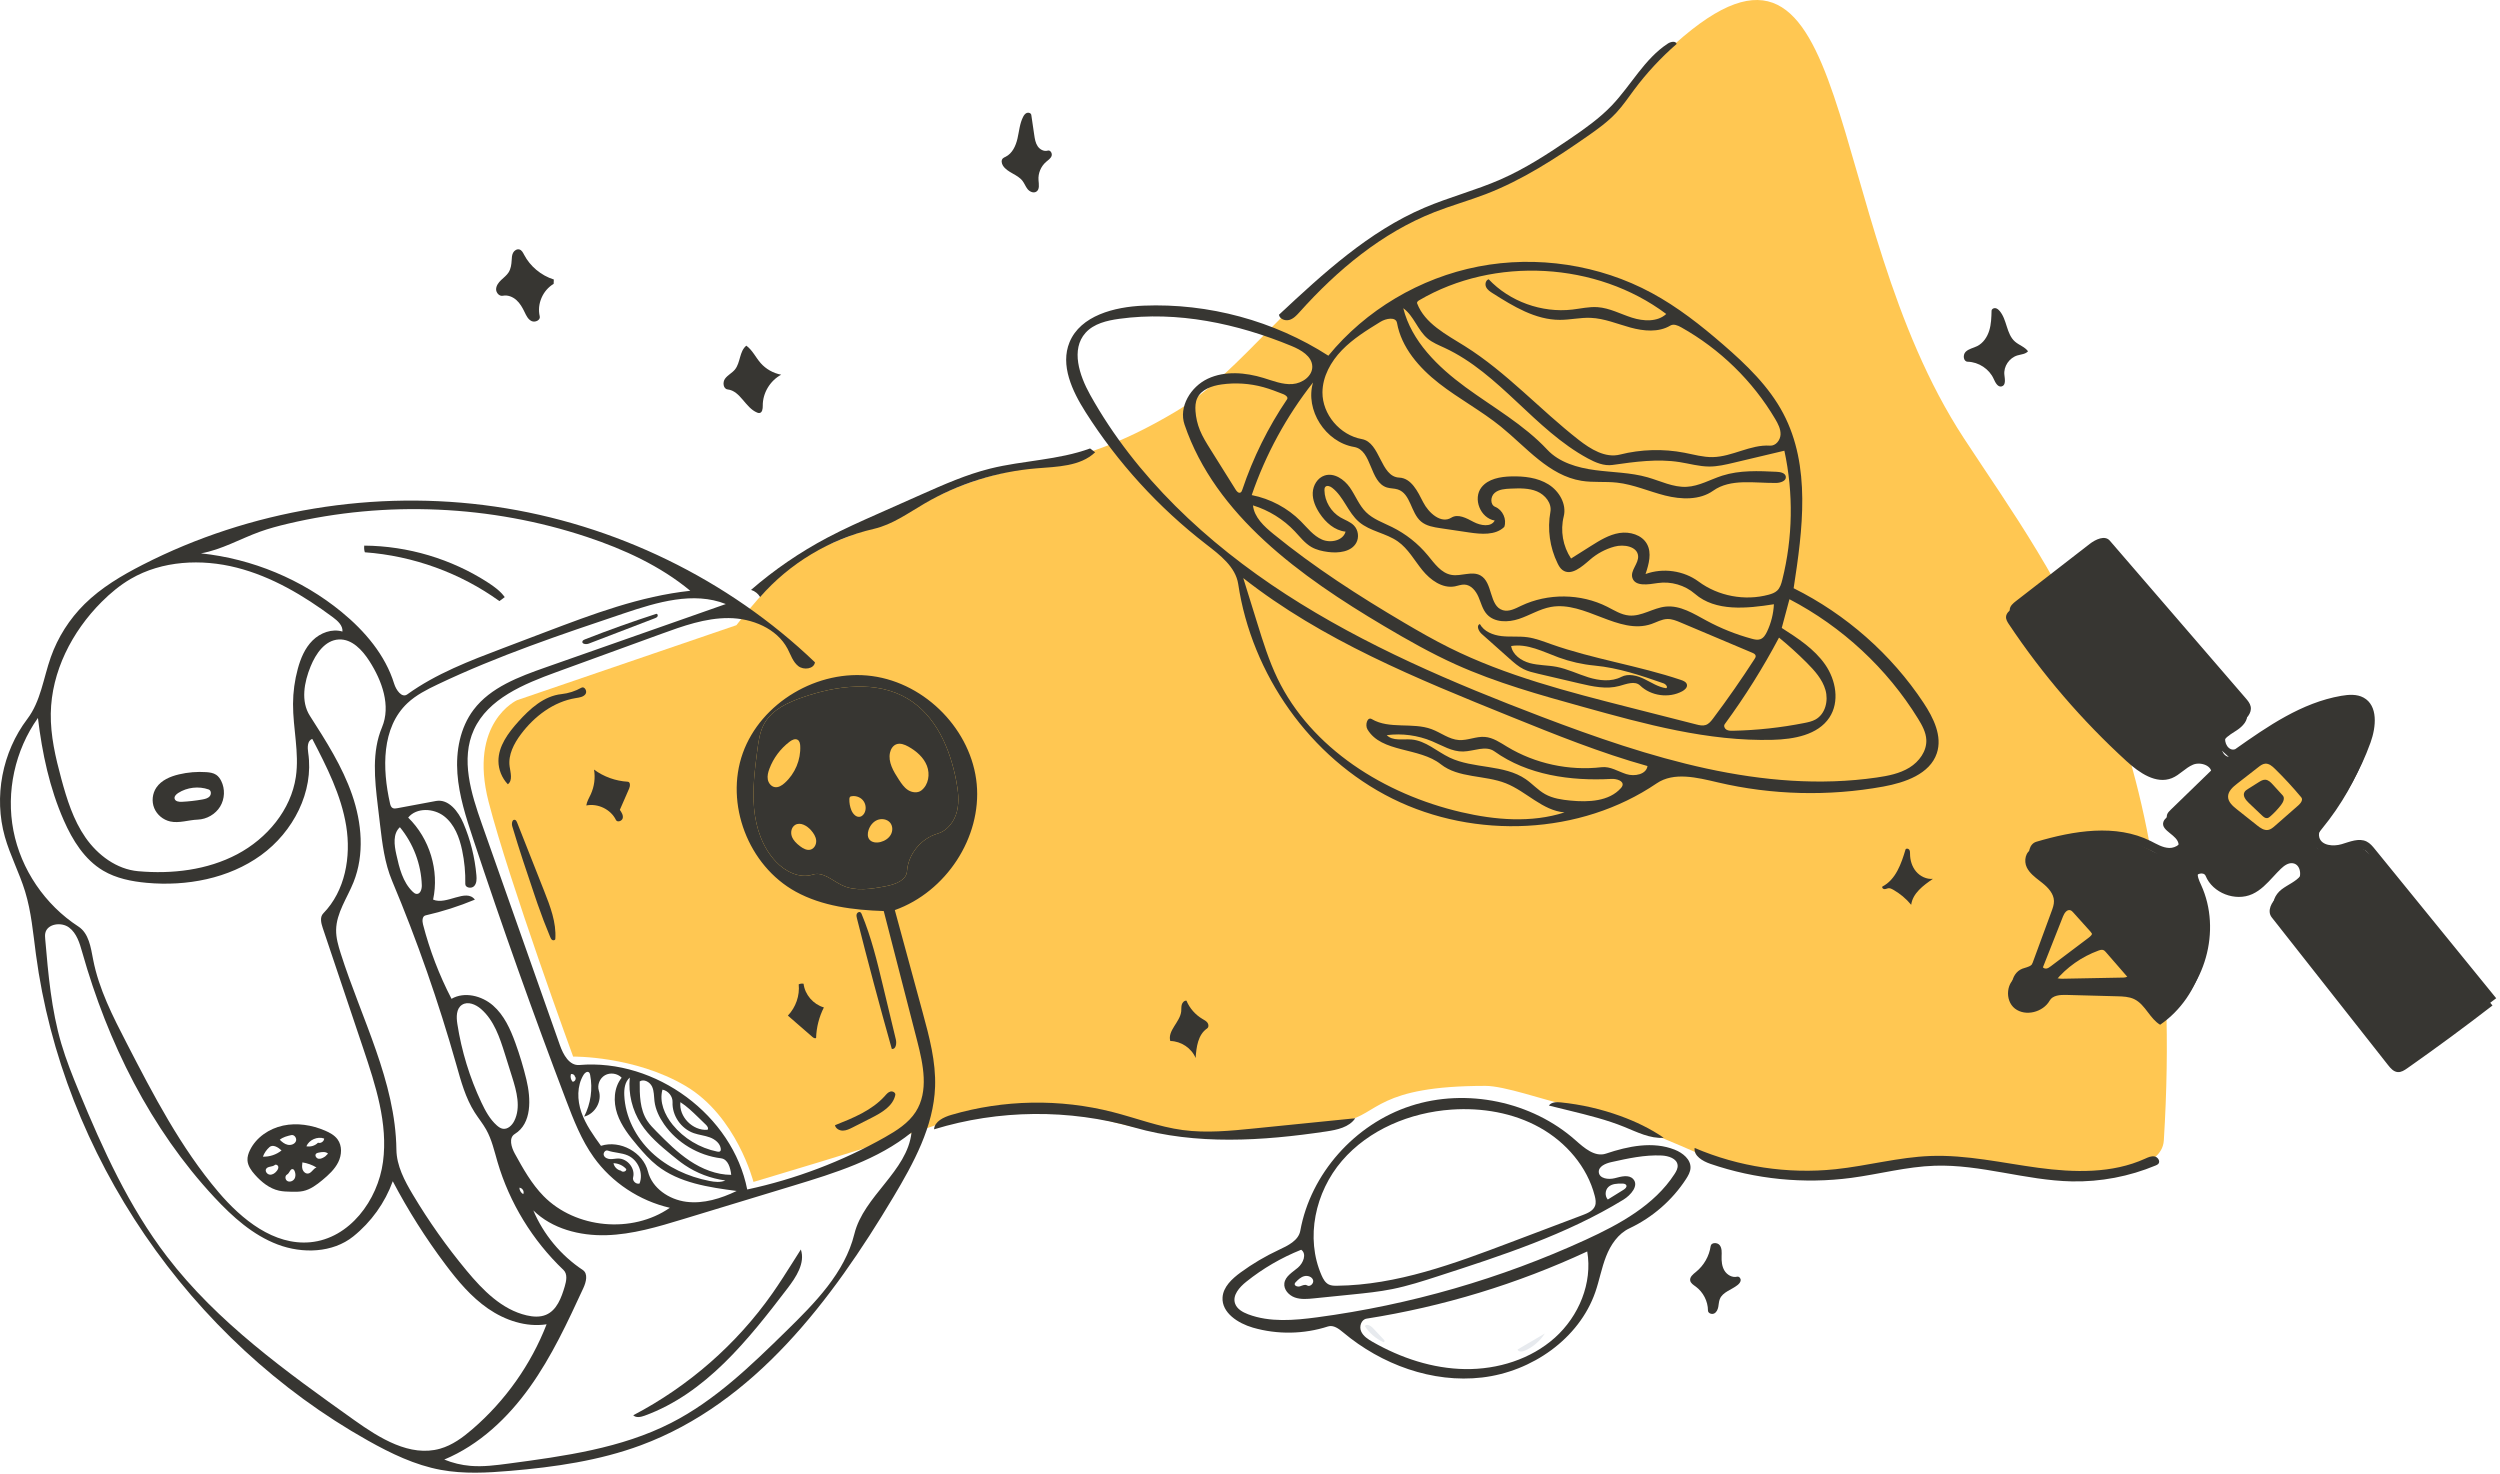 <svg width="324" height="191" viewBox="0 0 324 191" fill="none" xmlns="http://www.w3.org/2000/svg">
<path fill-rule="evenodd" clip-rule="evenodd" d="M174.309 145.302C178.671 144.381 178.456 140.73 192.503 140.73C195.01 140.73 199.997 142.538 203.037 143.202C208.848 144.471 219.614 149.269 219.614 149.269C219.614 149.269 224.412 152.117 232.084 152.261C239.757 152.405 243.93 150.355 252.033 150.355C257.943 150.355 263.072 152.261 268.134 152.261C273.197 152.261 280.192 151.627 280.431 147.803C283.648 96.277 266.367 74.92 254.507 56.778C235.701 28.011 240.888 -15.615 217.121 5.64C211.092 11.031 210.37 15.478 199.704 21.242C191.213 25.83 184.599 26.741 180.097 29.547C167.634 37.314 161.088 48.134 152.417 53.312C137.276 62.352 132.309 58.688 120.339 64.875C118.759 65.691 117.007 66.843 115.057 67.616C111.18 69.154 106.761 70.399 103.049 72.968C100.048 75.044 95.434 81.026 95.434 81.026L66.996 90.75C66.996 90.75 60.679 93.631 63.321 103.91C65.964 114.189 74.278 136.934 74.278 136.934C74.278 136.934 82.196 136.823 88.835 140.73C95.473 144.636 97.649 153.177 97.649 153.177C97.649 153.177 113.574 148.457 120.339 146.144C122.197 145.508 126.4 143.905 132.824 143.604C139.866 143.275 145.175 146.7 155.412 147.199C161.165 147.48 169.947 146.222 174.309 145.302Z" fill="#FFC752"/>
<path fill-rule="evenodd" clip-rule="evenodd" d="M285.855 113.527C285.614 112.939 284.594 113.212 284.4 113.817C284.215 114.397 284.494 115.004 284.75 115.562L284.784 115.635C287.475 121.509 285.333 129.122 279.952 132.808C279.304 132.418 278.838 131.807 278.375 131.198C277.858 130.518 277.343 129.842 276.58 129.481C275.912 129.165 275.146 129.139 274.405 129.119L267.799 128.942C266.996 128.92 266.028 128.985 265.638 129.675C264.788 131.178 262.515 131.778 261.138 130.715C259.761 129.651 259.997 127.109 261.628 126.481C261.749 126.434 261.875 126.397 262.001 126.36C262.276 126.279 262.55 126.198 262.768 126.02C263.053 125.787 263.191 125.428 263.317 125.085L265.88 118.116C266.041 117.678 266.204 117.228 266.193 116.763C266.17 115.815 265.44 115.035 264.691 114.435C264.573 114.34 264.452 114.246 264.33 114.152L264.33 114.152C263.686 113.651 263.031 113.144 262.676 112.426C262.254 111.573 262.502 110.31 263.427 110.036C268.279 108.599 273.734 107.688 278.252 109.943C278.378 110.006 278.504 110.072 278.631 110.138C279.279 110.475 279.938 110.818 280.663 110.838C281.53 110.862 282.489 110.165 282.331 109.328C282.23 108.793 281.74 108.398 281.27 108.02C280.706 107.566 280.171 107.135 280.376 106.513C280.457 106.267 280.65 106.075 280.838 105.894L286.587 100.316C286.786 99.261 285.223 98.684 284.217 99.102C283.718 99.309 283.289 99.639 282.86 99.969C282.422 100.306 281.985 100.642 281.475 100.847C279.431 101.671 277.242 100.147 275.623 98.67C269.831 93.384 264.693 87.406 260.361 80.91C260.162 80.612 259.957 80.284 259.983 79.929C260.016 79.473 260.413 79.135 260.779 78.851L270.339 71.441C271.108 70.844 272.313 70.274 272.947 71.009L290.551 91.418C290.831 91.743 291.12 92.086 291.207 92.502C291.386 93.359 290.658 94.132 289.922 94.623C289.807 94.7 289.69 94.775 289.571 94.85L289.571 94.85C288.929 95.26 288.269 95.682 287.985 96.364C287.647 97.173 288.383 98.365 289.206 98.034C293.423 95.06 297.831 92.006 302.944 91.123C303.912 90.956 304.964 90.883 305.825 91.347C307.741 92.38 307.471 95.15 306.743 97.174C305.414 100.866 303.444 104.334 300.943 107.385C300.445 107.992 299.892 108.723 300.102 109.475C300.399 110.538 301.903 110.669 302.98 110.353C303.15 110.304 303.323 110.248 303.497 110.192L303.497 110.192C304.425 109.896 305.394 109.586 306.237 110.006C306.68 110.226 307.004 110.618 307.314 110.999L323.027 130.314C319.408 133.108 315.725 135.82 311.98 138.449C311.61 138.709 311.197 138.98 310.744 138.943C310.207 138.9 309.814 138.446 309.485 138.027L294.416 118.89C293.773 118.073 294.378 116.853 295.206 116.217C295.505 115.988 295.833 115.791 296.161 115.595C296.739 115.248 297.315 114.903 297.723 114.38C298.361 113.561 298.191 112.032 297.153 111.877C296.562 111.789 296.019 112.193 295.592 112.603C295.259 112.924 294.941 113.267 294.624 113.611L294.624 113.611C293.806 114.495 292.99 115.379 291.899 115.875C289.7 116.876 286.761 115.734 285.855 113.527ZM264.742 125.417C264.713 125.491 264.683 125.567 264.685 125.646C264.689 125.872 264.952 126.024 265.181 126.001C265.41 125.978 265.606 125.835 265.788 125.697L270.656 122.025C270.909 121.834 271.187 121.597 271.186 121.283C271.184 121.038 271.01 120.831 270.845 120.648L268.706 118.269C268.594 118.144 268.474 118.015 268.313 117.966C267.873 117.833 267.534 118.345 267.367 118.766L264.742 125.417ZM272.593 123.129C272.733 123.183 272.837 123.3 272.935 123.412L275.84 126.754C275.913 127.024 275.52 127.158 275.236 127.164L267.48 127.311C267.1 127.319 266.7 127.321 266.367 127.141C267.829 125.368 269.784 123.989 271.963 123.195C272.166 123.121 272.392 123.052 272.593 123.129Z" fill="#373632"/>
<path fill-rule="evenodd" clip-rule="evenodd" d="M117.548 112.908C117.701 110.704 119.351 108.675 121.506 108.038C122.801 107.656 123.703 106.435 124.024 105.146C124.345 103.857 124.177 102.5 123.928 101.196C123.135 97.03 121.3 92.73 117.607 90.534C113.603 88.154 108.441 88.837 104.028 90.37C102.105 91.038 100.106 91.961 99.096 93.701C98.474 94.771 98.303 96.029 98.145 97.251C97.82 99.75 97.494 102.273 97.729 104.782C97.964 107.291 98.808 109.819 100.552 111.667C101.766 112.955 103.627 113.894 105.326 113.35C106.658 112.923 107.88 114.138 109.141 114.737C110.862 115.554 112.894 115.216 114.771 114.86C115.979 114.631 117.464 114.113 117.548 112.908Z" fill="#373632"/>
<path fill-rule="evenodd" clip-rule="evenodd" d="M162.555 146.246C166.916 145.806 171.278 145.366 175.639 144.927C174.86 146.096 173.293 146.425 171.886 146.636C163.613 147.872 155.021 148.42 146.987 146.119C138.568 143.708 129.425 143.793 121.054 146.361C121.12 145.334 122.292 144.783 123.296 144.488C130.064 142.501 137.387 142.374 144.221 144.127C147.245 144.902 150.187 146.039 153.283 146.454C156.354 146.867 159.472 146.556 162.555 146.246Z" fill="#373632"/>
<path fill-rule="evenodd" clip-rule="evenodd" d="M128.332 60.728C132.608 59.666 137.141 59.632 141.274 58.12C141.494 58.285 141.713 58.451 141.933 58.616C139.998 60.458 137 60.478 134.314 60.7C129.209 61.122 124.207 62.696 119.804 65.267C117.691 66.5 115.656 67.984 113.264 68.538C107.562 69.858 102.315 73.002 98.513 77.377C98.257 76.938 97.826 76.6 97.334 76.451C100.357 73.83 103.686 71.552 107.237 69.674C109.384 68.538 111.609 67.55 113.831 66.564C115.699 65.734 117.568 64.904 119.436 64.074C122.334 62.788 125.25 61.495 128.332 60.728Z" fill="#373632"/>
<path fill-rule="evenodd" clip-rule="evenodd" d="M211.788 11.627C211.042 12.627 210.344 13.666 209.495 14.583C208.371 15.796 207.008 16.767 205.645 17.716C201.526 20.582 197.274 23.344 192.574 25.153C190.384 25.996 188.113 26.625 185.929 27.482C179.085 30.166 173.308 34.998 168.438 40.429C168.06 40.852 167.655 41.298 167.106 41.459C166.557 41.621 165.835 41.348 165.753 40.791C171.479 35.453 177.365 30.01 184.607 26.919C187.834 25.543 191.264 24.665 194.476 23.255C197.67 21.853 200.605 19.945 203.478 17.984C205.39 16.68 207.296 15.337 208.888 13.67C211.394 11.045 213.112 7.631 216.163 5.639C216.534 5.397 217.184 5.273 217.294 5.695C215.25 7.473 213.401 9.465 211.788 11.627Z" fill="#373632"/>
<path fill-rule="evenodd" clip-rule="evenodd" d="M67.919 33.009C68.707 34.521 70.126 35.705 71.774 36.223C71.767 36.411 71.76 36.6 71.752 36.789C70.334 37.631 69.571 39.414 69.951 40.998C70.068 41.485 69.358 41.829 68.897 41.614C68.436 41.4 68.204 40.9 67.987 40.447C67.714 39.878 67.4 39.313 66.927 38.889C66.454 38.465 65.794 38.2 65.168 38.329C64.709 38.424 64.288 37.944 64.296 37.484C64.304 37.023 64.608 36.62 64.944 36.297C65.279 35.975 65.664 35.692 65.913 35.301C66.204 34.845 66.28 34.289 66.311 33.751C66.33 33.416 66.337 33.067 66.491 32.767C66.645 32.468 66.999 32.235 67.325 32.335C67.623 32.426 67.777 32.737 67.919 33.009L67.919 33.009Z" fill="#373632"/>
<path fill-rule="evenodd" clip-rule="evenodd" d="M239.927 152.653C233.808 153.466 227.496 152.837 221.667 150.835C220.665 150.491 219.481 149.805 219.626 148.773C225.329 151.219 231.686 152.18 237.874 151.532C241.997 151.1 246.037 149.97 250.181 149.816C254.872 149.641 259.503 150.72 264.154 151.346C268.805 151.972 273.73 152.107 277.991 150.173C278.389 149.992 278.818 149.789 279.247 149.877C279.676 149.966 280.01 150.519 279.717 150.839C279.628 150.937 279.502 150.992 279.379 151.043C275.958 152.474 272.226 153.183 268.508 153.108C262.539 152.988 256.713 150.884 250.746 151.078C247.1 151.197 243.543 152.172 239.927 152.653Z" fill="#373632"/>
<path fill-rule="evenodd" clip-rule="evenodd" d="M259.77 48.593C259.836 49.147 259.975 49.923 259.428 50.077C258.918 50.22 258.593 49.577 258.38 49.1C257.805 47.818 256.438 46.917 255.012 46.88C254.447 46.865 254.352 45.989 254.748 45.595C255.145 45.2 255.749 45.106 256.252 44.852C257.034 44.456 257.551 43.669 257.806 42.842C258.06 42.014 258.085 41.138 258.107 40.274C258.113 40.056 258.367 39.906 258.588 39.934C258.809 39.962 258.991 40.117 259.136 40.283C260.131 41.42 260.002 43.274 261.142 44.273C261.671 44.736 262.421 44.955 262.831 45.524C262.511 45.899 261.945 45.919 261.467 46.059C260.396 46.374 259.64 47.502 259.77 48.593H259.77Z" fill="#373632"/>
<path fill-rule="evenodd" clip-rule="evenodd" d="M96.724 44.799C97.517 45.375 97.932 46.317 98.576 47.051C99.259 47.829 100.215 48.37 101.242 48.561C99.788 49.348 98.834 50.954 98.854 52.584C98.858 52.969 98.8 53.496 98.409 53.53C98.308 53.539 98.209 53.506 98.116 53.467C96.586 52.835 95.959 50.661 94.31 50.472C93.728 50.405 93.625 49.553 93.962 49.084C94.299 48.614 94.867 48.35 95.237 47.905C95.983 47.006 95.807 45.531 96.724 44.799Z" fill="#373632"/>
<path fill-rule="evenodd" clip-rule="evenodd" d="M134.29 24.851C133.926 25.064 133.444 24.838 133.178 24.514C132.913 24.19 132.777 23.781 132.523 23.448C131.87 22.591 130.561 22.378 129.984 21.469C129.801 21.18 129.726 20.765 129.972 20.525C130.07 20.43 130.203 20.379 130.326 20.318C131.205 19.883 131.648 18.898 131.865 17.956C132.083 17.013 132.152 16.02 132.591 15.155C132.701 14.94 132.847 14.722 133.075 14.634C133.304 14.546 133.621 14.659 133.656 14.897C133.783 15.764 133.911 16.631 134.038 17.497C134.112 17.999 134.192 18.518 134.474 18.943C134.755 19.368 135.298 19.671 135.791 19.518C136.133 19.413 136.407 19.887 136.284 20.218C136.161 20.549 135.833 20.754 135.565 20.987C134.895 21.57 134.524 22.468 134.591 23.344C134.632 23.885 134.765 24.572 134.29 24.851Z" fill="#373632"/>
<path fill-rule="evenodd" clip-rule="evenodd" d="M75.352 89.127C75.752 88.9 76.146 89.587 75.88 89.957C75.614 90.328 75.095 90.397 74.639 90.469C71.745 90.931 69.249 92.834 67.513 95.154C66.603 96.37 65.843 97.829 66.046 99.324C66.156 100.136 66.476 101.14 65.816 101.641C65.047 100.837 64.603 99.741 64.598 98.638C64.589 96.693 65.862 94.985 67.173 93.526C68.68 91.85 70.501 90.196 72.765 89.957C73.674 89.861 74.561 89.576 75.352 89.127Z" fill="#373632"/>
<path fill-rule="evenodd" clip-rule="evenodd" d="M219.797 164.838C220.825 164.008 221.519 162.79 221.701 161.495C221.77 161.008 222.571 160.986 222.874 161.379C223.177 161.771 223.136 162.312 223.12 162.805C223.1 163.446 223.155 164.116 223.488 164.669C223.821 165.221 224.496 165.616 225.13 165.459C225.379 165.397 225.612 165.669 225.593 165.921C225.575 166.172 225.389 166.38 225.19 166.54C224.415 167.164 223.254 167.441 222.889 168.357C222.76 168.68 222.756 169.036 222.69 169.377C222.623 169.718 222.466 170.075 222.15 170.229C221.833 170.383 221.354 170.193 221.353 169.846C221.349 168.638 220.734 167.445 219.745 166.726C219.458 166.517 219.115 166.307 219.051 165.963C218.965 165.499 219.427 165.138 219.797 164.838L219.797 164.838Z" fill="#373632"/>
<path fill-rule="evenodd" clip-rule="evenodd" d="M76.985 99.739C78.243 100.665 79.781 101.219 81.35 101.311C81.708 101.332 81.683 101.861 81.542 102.185C81.138 103.109 80.735 104.033 80.331 104.957C80.557 105.279 80.794 105.653 80.706 106.034C80.618 106.416 79.997 106.621 79.826 106.268C79.164 104.901 77.494 104.085 75.984 104.39C76.059 103.868 76.353 103.404 76.572 102.922C77.022 101.931 77.168 100.809 76.985 99.739Z" fill="#373632"/>
<path fill-rule="evenodd" clip-rule="evenodd" d="M154.953 137.118C154.423 135.841 153.074 134.936 151.669 134.914C151.285 133.572 152.937 132.464 153.085 131.077C153.115 130.79 153.079 130.494 153.154 130.214C153.23 129.934 153.469 129.663 153.763 129.682C154.172 130.662 154.909 131.506 155.832 132.053C156.072 132.195 156.333 132.326 156.494 132.551C156.655 132.776 156.667 133.134 156.437 133.29C155.251 134.096 155.048 135.706 154.953 137.118Z" fill="#373632"/>
<path fill-rule="evenodd" clip-rule="evenodd" d="M103.513 127.571C103.707 127.479 103.932 127.451 104.143 127.492C104.309 128.9 105.39 130.162 106.774 130.564C106.154 131.79 105.808 133.148 105.767 134.516C105.629 134.625 105.429 134.506 105.295 134.39C104.233 133.468 103.171 132.546 102.109 131.624C103.135 130.552 103.661 129.035 103.513 127.571Z" fill="#373632"/>
<path fill-rule="evenodd" clip-rule="evenodd" d="M245.336 115.293C245.161 115.194 244.969 115.098 244.768 115.113C244.587 115.127 244.42 115.229 244.239 115.232C244.058 115.236 243.856 115.047 243.957 114.899C245.698 113.991 246.405 111.943 246.96 110.086C247.05 109.92 247.329 109.966 247.437 110.121C247.546 110.276 247.539 110.478 247.541 110.666C247.545 111.482 247.789 112.312 248.317 112.941C248.845 113.571 249.676 113.974 250.503 113.902C249.248 114.752 247.879 115.778 247.69 117.263C247.037 116.472 246.235 115.8 245.336 115.293H245.336Z" fill="#373632"/>
<path fill-rule="evenodd" clip-rule="evenodd" d="M108.215 145.825C110.573 144.892 113.023 143.897 114.696 142.018C114.898 141.79 115.108 141.538 115.406 141.462C115.703 141.386 116.09 141.613 116.03 141.909C115.736 143.351 114.259 144.208 112.928 144.883C112.119 145.294 111.309 145.704 110.5 146.115C110.099 146.318 109.68 146.526 109.229 146.529C108.778 146.533 108.291 146.261 108.215 145.825L108.215 145.825Z" fill="#373632"/>
<path fill-rule="evenodd" clip-rule="evenodd" d="M200.74 143.281C201.051 142.821 201.726 142.813 202.285 142.87C204.913 143.138 207.506 143.73 209.984 144.628C211.972 145.348 213.892 146.268 215.628 147.46C213.84 147.585 212.16 146.718 210.503 146.045C208.233 145.123 205.84 144.534 203.457 143.949C202.551 143.726 201.646 143.504 200.74 143.281Z" fill="#373632"/>
<path fill-rule="evenodd" clip-rule="evenodd" d="M71.309 121.445C70.716 120.026 70.167 118.589 69.663 117.136C69.54 116.779 69.418 116.421 69.297 116.063C68.288 113.077 67.279 110.091 66.385 107.07C66.281 106.718 66.389 106.142 66.744 106.255C66.89 106.302 66.963 106.459 67.018 106.599C68.187 109.56 69.356 112.522 70.526 115.483C71.312 117.476 72.113 119.549 71.97 121.681C71.959 121.842 71.73 121.909 71.587 121.831C71.444 121.753 71.372 121.594 71.309 121.445Z" fill="#373632"/>
<path fill-rule="evenodd" clip-rule="evenodd" d="M116.105 134.73C116.227 135.24 116.103 136.032 115.577 135.939C113.992 130.321 112.486 124.681 111.06 119.022C111.012 118.832 110.965 118.628 111.035 118.444C111.104 118.26 111.343 118.126 111.51 118.233C111.594 118.287 111.637 118.383 111.675 118.474C112.917 121.448 113.673 124.592 114.423 127.72C114.984 130.057 115.544 132.393 116.105 134.73Z" fill="#373632"/>
<path fill-rule="evenodd" clip-rule="evenodd" d="M65.414 77.386C65.184 77.558 64.954 77.73 64.724 77.903C59.664 74.251 53.545 72.032 47.282 71.576C47.195 71.298 47.17 71.001 47.209 70.712C52.87 70.754 58.508 72.437 63.235 75.496C64.049 76.023 64.851 76.604 65.414 77.386Z" fill="#373632"/>
<path fill-rule="evenodd" clip-rule="evenodd" d="M82.068 183.418C89.244 179.665 95.483 174.201 100.097 167.63C101.02 166.315 101.878 164.958 102.736 163.602C103.088 163.046 103.439 162.491 103.79 161.935C104.377 163.694 103.183 165.501 102.052 166.981C96.98 173.619 91.472 180.586 83.547 183.471C83.056 183.65 82.433 183.785 82.068 183.418V183.418Z" fill="#373632"/>
<path fill-rule="evenodd" clip-rule="evenodd" d="M116.154 96.464C116.664 96.265 117.239 96.49 117.718 96.755C118.753 97.329 119.701 98.152 120.128 99.241C120.555 100.331 120.344 101.71 119.413 102.437C118.929 102.815 118.194 102.725 117.678 102.391C117.161 102.057 116.813 101.53 116.479 101.019C115.793 99.967 115.077 98.769 115.342 97.548C115.441 97.091 115.711 96.636 116.154 96.464H116.154Z" fill="#FFC752"/>
<path fill-rule="evenodd" clip-rule="evenodd" d="M22.058 106.462C21.137 106.257 20.337 105.588 19.986 104.728C19.635 103.868 19.743 102.841 20.265 102.069C20.909 101.116 22.066 100.627 23.198 100.359C24.35 100.086 25.545 99.988 26.727 100.069C27.178 100.101 27.646 100.165 28.019 100.415C28.307 100.609 28.514 100.9 28.668 101.208C29.188 102.244 29.134 103.538 28.53 104.53C27.927 105.523 26.791 106.182 25.615 106.224C24.421 106.267 23.223 106.721 22.058 106.462ZM23.573 103.915C24.456 103.87 25.336 103.77 26.206 103.617C26.559 103.555 26.938 103.469 27.173 103.202C27.408 102.935 27.379 102.432 27.041 102.313C25.747 101.858 24.241 102.034 23.091 102.774C22.825 102.945 22.55 103.22 22.632 103.521C22.728 103.873 23.203 103.934 23.573 103.915L23.573 103.915Z" fill="#373632"/>
<path fill-rule="evenodd" clip-rule="evenodd" d="M85.077 79.547C85.227 79.556 85.288 79.763 85.213 79.891C85.149 80 85.03 80.061 84.909 80.11L76.311 83.409C75.968 83.541 75.375 83.471 75.481 83.124C75.523 82.985 75.677 82.914 75.815 82.86C78.866 81.662 81.956 80.557 85.077 79.547Z" fill="#373632"/>
<path fill-rule="evenodd" clip-rule="evenodd" d="M112.892 90.902C111.855 90.953 110.836 91.268 109.941 91.785C109.225 92.198 108.321 91.989 107.521 91.769C106.748 91.557 105.976 91.344 105.203 91.131C105.155 90.901 105.435 90.749 105.663 90.679C107.924 89.989 110.293 89.505 112.651 89.714C115.01 89.923 117.37 90.892 118.865 92.694C116.986 91.759 114.997 90.799 112.892 90.902Z" fill="#373632"/>
<path fill-rule="evenodd" clip-rule="evenodd" d="M103.709 96.664C103.802 98.455 103.041 100.27 101.692 101.479C101.34 101.795 100.892 102.086 100.421 102.012C99.944 101.938 99.595 101.492 99.508 101.026C99.421 100.56 99.547 100.081 99.713 99.636C100.228 98.254 101.148 97.021 102.335 96.123C102.635 95.896 103.049 95.684 103.373 95.878C103.631 96.032 103.694 96.368 103.709 96.664Z" fill="#FFC752"/>
<path fill-rule="evenodd" clip-rule="evenodd" d="M162.38 172.063C160.443 171.502 158.324 170.133 158.442 168.153C158.523 166.781 159.671 165.723 160.794 164.903C162.337 163.776 163.993 162.798 165.73 161.987C166.909 161.437 168.289 160.772 168.517 159.51C169.85 152.129 175.569 145.689 182.817 143.329C190.064 140.969 198.537 142.756 204.198 147.787C205.32 148.784 206.704 149.992 208.136 149.508C211.014 148.537 214.231 147.878 217.05 149.003C218.091 149.418 219.142 150.267 219.09 151.369C219.065 151.891 218.792 152.367 218.506 152.808C216.728 155.547 214.159 157.784 211.177 159.191C209.701 159.887 208.733 161.336 208.146 162.836C207.559 164.336 207.28 165.936 206.752 167.457C204.653 173.5 198.541 177.766 192.083 178.523C185.625 179.28 179.025 176.831 174.08 172.684C173.516 172.21 172.814 171.68 172.109 171.908C168.982 172.923 165.539 172.977 162.38 172.063ZM172.226 166.478C172.549 166.631 172.921 166.636 173.279 166.632C181.035 166.543 188.465 163.768 195.703 161.031C198.842 159.844 201.981 158.657 205.121 157.47C205.762 157.228 206.471 156.92 206.714 156.289C206.873 155.875 206.788 155.412 206.678 154.982C205.718 151.227 202.967 148.03 199.536 146.122C196.105 144.213 192.049 143.532 188.115 143.804C182.742 144.175 177.385 146.403 173.915 150.447C170.445 154.492 169.147 160.432 171.277 165.288C171.485 165.761 171.754 166.254 172.226 166.478ZM205.705 162.188C196.658 166.399 187 169.34 177.114 170.895C176.425 171.003 176.128 171.904 176.399 172.535C176.669 173.167 177.297 173.57 177.9 173.914C181.545 175.993 185.669 177.375 189.884 177.434C194.1 177.494 198.404 176.155 201.517 173.363C204.629 170.572 206.404 166.269 205.705 162.188ZM160.061 168.927C160.3 169.643 161.046 170.065 161.763 170.335C164.574 171.395 167.704 171.122 170.687 170.725C182.725 169.12 194.513 165.717 205.52 160.668C209.93 158.645 214.407 156.19 217.017 152.158C217.244 151.808 217.462 151.417 217.419 151.005C217.329 150.137 216.229 149.795 215.342 149.754C213.143 149.653 210.965 150.134 208.818 150.612C208.069 150.778 207.135 151.178 207.205 151.928C207.281 152.752 208.458 152.906 209.272 152.694C210.086 152.481 211.093 152.189 211.659 152.802C212.433 153.64 211.367 154.883 210.389 155.481C203 160.002 194.64 162.719 186.371 165.395C184.42 166.026 182.464 166.659 180.452 167.064C178.724 167.412 176.967 167.59 175.213 167.768C173.572 167.935 171.931 168.101 170.29 168.267C169.458 168.352 168.593 168.432 167.807 168.152C167.022 167.872 166.344 167.117 166.453 166.304C166.573 165.403 167.51 164.882 168.21 164.288C168.911 163.694 169.387 162.493 168.633 161.967C166.067 162.992 163.658 164.395 161.512 166.115C160.628 166.823 159.705 167.862 160.061 168.927ZM208.369 155.46C209.051 155.037 209.733 154.614 210.415 154.191C210.624 154.061 210.863 153.85 210.775 153.624C210.699 153.426 210.433 153.392 210.217 153.39C209.593 153.385 208.901 153.405 208.451 153.828C208.009 154.243 207.971 155.004 208.369 155.46ZM167.925 166.168C167.875 166.222 167.823 166.278 167.801 166.348C167.706 166.647 168.178 166.806 168.481 166.707C168.784 166.607 169.126 166.416 169.392 166.588C169.775 166.837 170.313 166.322 170.173 165.892C170.032 165.462 169.476 165.277 169.031 165.392C168.587 165.507 168.237 165.836 167.925 166.168H167.925Z" fill="#373632"/>
<path fill-rule="evenodd" clip-rule="evenodd" d="M114.126 109.123C113.611 109.259 112.979 109.206 112.662 108.785C112.415 108.457 112.433 108.002 112.553 107.611C112.73 107.038 113.129 106.51 113.691 106.275C114.253 106.041 114.976 106.156 115.361 106.622C115.714 107.049 115.719 107.694 115.447 108.175C115.176 108.657 114.667 108.981 114.126 109.123L114.126 109.123Z" fill="#FFC752"/>
<path fill-rule="evenodd" clip-rule="evenodd" d="M112.086 105.251C111.972 105.534 111.745 105.796 111.441 105.853C110.936 105.946 110.518 105.456 110.33 104.987C110.15 104.537 110.064 104.052 110.077 103.569C110.08 103.426 110.12 103.249 110.261 103.214C110.812 103.077 111.433 103.266 111.809 103.685C112.184 104.103 112.295 104.733 112.086 105.251H112.086Z" fill="#FFC752"/>
<path fill-rule="evenodd" clip-rule="evenodd" d="M197.622 175.045C197.292 175.192 196.783 175.236 196.679 174.895C197.856 174.203 199.034 173.511 200.211 172.82C199.596 173.79 198.683 174.575 197.622 175.045Z" fill="#E7EAEE"/>
<path fill-rule="evenodd" clip-rule="evenodd" d="M105.105 107.596C105.439 107.975 105.733 108.42 105.777 108.92C105.82 109.42 105.542 109.973 105.051 110.112C104.572 110.247 104.079 109.967 103.685 109.668C103.236 109.327 102.806 108.922 102.62 108.396C102.434 107.87 102.567 107.201 103.05 106.91C103.722 106.504 104.588 107.01 105.105 107.596H105.105Z" fill="#FFC752"/>
<path fill-rule="evenodd" clip-rule="evenodd" d="M177.891 172.07C178.395 172.607 178.899 173.144 179.403 173.681C179.484 173.767 179.428 173.933 179.31 173.954C178.322 173.508 177.471 172.774 176.893 171.869C177.071 171.515 177.618 171.779 177.891 172.07L177.891 172.07Z" fill="#E7EAEE"/>
<path fill-rule="evenodd" clip-rule="evenodd" d="M33.038 152.243C32.563 151.709 32.116 151.09 32.074 150.381C32.046 149.924 32.193 149.472 32.394 149.059C33.193 147.415 34.872 146.268 36.684 145.877C38.497 145.487 40.419 145.799 42.121 146.526C42.739 146.79 43.355 147.125 43.748 147.662C44.364 148.503 44.298 149.687 43.838 150.617C43.377 151.548 42.583 152.274 41.777 152.942C41.035 153.556 40.231 154.158 39.282 154.362C38.772 154.471 38.244 154.46 37.721 154.448C37.198 154.436 36.67 154.423 36.159 154.31C34.914 154.035 33.878 153.187 33.038 152.243ZM36.488 149.097C36.056 148.69 35.37 148.27 34.925 148.663C34.544 149 34.248 149.43 34.073 149.903C34.942 149.933 35.818 149.64 36.488 149.097ZM37.748 147.108C37.221 147.232 36.672 147.367 36.258 147.711C36.55 148.002 36.887 148.278 37.294 148.364C37.702 148.449 38.189 148.287 38.348 147.909C38.507 147.531 38.153 147.012 37.748 147.108M39.191 150.645C39.151 150.956 39.113 151.281 39.217 151.577C39.321 151.874 39.614 152.132 39.931 152.09C40.385 152.03 40.584 151.447 41.019 151.305C40.462 150.971 39.837 150.745 39.191 150.645ZM41.243 148.104C41.596 148.21 42.008 147.912 42.01 147.55C41.136 147.248 40.062 147.718 39.707 148.559C40.244 148.667 40.831 148.487 41.209 148.098M38.188 151.781C38.145 151.676 38.082 151.567 37.974 151.529C37.624 151.403 37.534 152.043 37.206 152.218C36.896 152.382 36.941 152.898 37.248 153.066C37.555 153.234 37.974 153.075 38.157 152.78C38.34 152.484 38.319 152.101 38.188 151.781ZM35.609 150.988C35.293 151.253 34.716 151.132 34.496 151.479C34.305 151.783 34.618 152.207 34.98 152.236C35.343 152.265 35.673 152.019 35.889 151.732C36.008 151.575 36.108 151.38 36.063 151.189C36.018 150.999 35.76 150.861 35.609 150.988M42.162 149.857C42.279 149.742 42.395 149.626 42.512 149.511C42.209 149.223 41.721 149.29 41.308 149.377C41.181 149.404 41.045 149.435 40.957 149.53C40.754 149.75 40.997 150.133 41.297 150.175C41.597 150.216 41.88 150.045 42.133 149.882L42.162 149.857Z" fill="#373632"/>
<path fill-rule="evenodd" clip-rule="evenodd" d="M195.661 85.391C194.447 84.311 193.234 83.231 192.02 82.151C191.624 81.799 191.292 81.047 191.797 80.879C192.321 81.849 193.491 82.312 194.602 82.439C195.713 82.565 196.844 82.433 197.951 82.584C199.001 82.727 199.995 83.119 200.992 83.473C206.488 85.421 212.335 86.261 217.862 88.124C218.187 88.233 218.557 88.397 218.627 88.727C218.704 89.095 218.351 89.408 218.016 89.59C216.293 90.52 213.964 90.203 212.563 88.848C211.888 88.195 210.781 88.65 209.868 88.901C208.186 89.365 206.397 88.968 204.698 88.57C202.9 88.149 201.101 87.728 199.303 87.307C198.676 87.16 198.043 87.011 197.467 86.727C196.791 86.394 196.222 85.89 195.661 85.391ZM215.93 89.194C216.216 89.067 215.89 88.665 215.595 88.562C212.691 87.544 209.741 86.549 206.671 86.26C205.079 86.11 203.507 85.755 202.008 85.208C199.999 84.473 197.958 83.371 195.845 83.725C196.027 84.853 197.136 85.631 198.257 85.936C199.378 86.24 200.566 86.202 201.709 86.418C203.142 86.689 204.464 87.352 205.857 87.783C207.249 88.214 208.83 88.394 210.121 87.725C211.036 87.251 212.166 87.549 213.094 87.998C214.021 88.448 214.906 89.05 215.93 89.194Z" fill="#373632"/>
<path fill-rule="evenodd" clip-rule="evenodd" d="M289.94 101.558C290.855 100.845 291.771 100.132 292.686 99.419C292.949 99.215 293.232 99.002 293.566 98.973C294.057 98.931 294.478 99.292 294.826 99.634C296.029 100.811 297.171 102.048 298.246 103.338C298.508 103.652 298.179 104.1 297.87 104.37C296.855 105.26 295.839 106.15 294.824 107.04C294.567 107.265 294.291 107.5 293.952 107.559C293.426 107.651 292.936 107.301 292.52 106.97C291.64 106.271 290.759 105.571 289.879 104.872C289.351 104.452 288.777 103.946 288.758 103.279C288.737 102.56 289.365 102.004 289.94 101.558ZM294.545 101.668C294.282 101.38 293.975 101.07 293.581 101.052C293.274 101.038 292.993 101.207 292.735 101.369C292.274 101.66 291.813 101.95 291.351 102.241C291.17 102.354 290.982 102.476 290.88 102.662C290.62 103.137 291.047 103.681 291.441 104.055C292.02 104.604 292.598 105.154 293.176 105.703C293.354 105.871 293.565 106.052 293.811 106.029C293.985 106.012 294.129 105.895 294.259 105.781C294.753 105.343 295.207 104.861 295.612 104.343C295.899 103.976 296.157 103.434 295.842 103.089C295.41 102.616 294.977 102.142 294.545 101.668Z" fill="#FFC752"/>
<path fill-rule="evenodd" clip-rule="evenodd" d="M231.106 53.577C234.714 60.414 233.63 68.621 232.455 76.234C239.262 79.626 245.133 84.806 249.293 91.09C250.586 93.044 251.753 95.412 251.011 97.625C250.111 100.31 246.903 101.425 244.072 101.94C236.983 103.23 229.618 103.042 222.607 101.393C219.96 100.771 216.94 100.002 214.703 101.524C204.835 108.237 191.165 108.821 180.452 103.499C169.74 98.178 162.224 87.355 160.472 75.695C160.137 73.469 158.114 71.93 156.313 70.537C150.148 65.772 144.836 59.948 140.688 53.409C138.954 50.677 137.383 47.331 138.615 44.347C140.038 40.901 144.418 39.766 148.203 39.612C156.613 39.27 165.114 41.572 172.156 46.099C177 40.182 184.012 36.014 191.597 34.542C199.183 33.069 207.283 34.304 214.056 37.965C217.42 39.783 220.437 42.16 223.317 44.655C226.327 47.262 229.26 50.079 231.106 53.577ZM237.086 92.999C235.586 95.26 232.484 95.81 229.737 95.882C221.393 96.101 213.211 93.85 205.179 91.618C199.578 90.062 193.951 88.497 188.662 86.112C185.451 84.663 182.386 82.922 179.361 81.13C168.546 74.721 157.512 66.789 153.515 55.025C152.735 52.727 154.309 50.12 156.536 49.077C158.763 48.034 161.408 48.266 163.764 48.986C164.988 49.36 166.218 49.864 167.496 49.775C168.774 49.685 170.112 48.741 170.072 47.484C170.03 46.161 168.616 45.348 167.373 44.836C160.342 41.934 152.607 40.282 145.053 41.319C143.454 41.539 141.755 41.941 140.688 43.131C138.755 45.285 139.883 48.651 141.285 51.17C147.189 61.772 156.376 70.362 166.647 77.019C176.919 83.676 188.292 88.514 199.768 92.882C213.663 98.172 228.481 102.895 243.226 100.766C244.701 100.553 246.204 100.257 247.467 99.48C248.729 98.702 249.717 97.344 249.651 95.883C249.606 94.896 249.103 93.99 248.583 93.145C244.577 86.639 238.751 81.226 231.913 77.658C231.581 78.9 231.248 80.141 230.915 81.382C232.997 82.717 235.133 84.103 236.536 86.118C237.939 88.132 238.442 90.954 237.086 92.999ZM230.315 76.549C230.702 76.189 230.857 75.656 230.984 75.148C232.353 69.683 232.446 63.915 231.255 58.411C229.066 58.931 226.877 59.45 224.688 59.97C223.647 60.217 222.593 60.465 221.522 60.463C220.221 60.46 218.954 60.088 217.669 59.887C214.797 59.437 211.865 59.847 208.987 60.257C207.874 60.416 206.772 59.947 205.788 59.413C198.868 55.667 194.366 48.407 187.226 45.085C186.464 44.731 185.667 44.418 185.025 43.882C183.721 42.793 183.243 40.94 181.863 39.944C182.932 44.219 186.337 47.544 189.931 50.177C193.525 52.81 197.492 55.032 200.523 58.276C202.076 59.938 204.436 60.621 206.712 60.925C208.989 61.229 211.322 61.23 213.528 61.859C215.208 62.337 216.842 63.18 218.588 63.092C220.211 63.01 221.665 62.135 223.21 61.643C225.471 60.923 227.907 61.031 230.281 61.146C230.761 61.169 231.372 61.302 231.442 61.768C231.526 62.327 230.755 62.584 230.179 62.591C227.387 62.625 224.29 61.987 222.029 63.595C220.281 64.838 217.887 64.747 215.796 64.22C213.705 63.693 211.703 62.784 209.558 62.548C208.034 62.38 206.481 62.557 204.968 62.314C200.743 61.636 197.822 57.975 194.523 55.297C191.987 53.24 189.065 51.686 186.49 49.676C183.916 47.665 181.62 45.031 181.052 41.85C180.905 41.027 179.632 41.261 178.911 41.704C177.142 42.792 175.353 43.896 173.915 45.38C172.477 46.865 171.405 48.797 171.39 50.845C171.37 53.694 173.645 56.394 176.499 56.908C178.916 57.344 178.882 61.792 181.337 61.897C182.915 61.965 183.736 63.7 184.442 65.087C185.148 66.474 186.762 67.924 188.093 67.09C188.96 66.548 190.062 67.155 190.965 67.638C191.867 68.121 193.241 68.358 193.714 67.462C191.855 67.15 190.85 64.62 192.003 63.155C192.872 62.052 194.442 61.778 195.862 61.742C197.528 61.701 199.266 61.896 200.673 62.771C202.08 63.646 203.058 65.341 202.659 66.928C202.196 68.771 202.548 70.797 203.609 72.384C204.466 71.843 205.323 71.303 206.179 70.762C207.329 70.037 208.521 69.295 209.87 69.079C211.219 68.863 212.777 69.312 213.438 70.487C214.099 71.663 213.688 73.118 213.263 74.395C215.529 73.563 218.216 73.946 220.147 75.377C222.689 77.261 226.138 77.908 229.208 77.076C229.608 76.968 230.014 76.828 230.315 76.549ZM217.876 42.415C217.443 42.173 216.899 41.94 216.474 42.195C214.961 43.104 213.019 42.918 211.31 42.451C209.6 41.985 207.933 41.266 206.16 41.193C204.826 41.138 203.502 41.455 202.167 41.455C198.995 41.456 196.132 39.706 193.468 38.015C193.126 37.798 192.767 37.563 192.597 37.2C192.426 36.837 192.544 36.314 192.932 36.193C195.648 39.072 199.801 40.577 203.771 40.121C204.861 39.996 205.947 39.732 207.042 39.808C208.602 39.915 210.019 40.697 211.506 41.171C212.994 41.645 214.808 41.745 215.946 40.692C206.924 33.929 193.661 33.194 183.921 38.918C183.77 39.007 183.597 39.156 183.659 39.317C184.65 41.932 187.434 43.351 189.83 44.851C195.257 48.25 199.571 53.09 204.614 57.019C206.152 58.217 208.049 59.392 209.951 58.912C212.673 58.226 215.55 58.145 218.307 58.676C219.52 58.91 220.725 59.261 221.96 59.241C224.502 59.198 226.856 57.587 229.392 57.756C230.13 57.805 230.721 57.058 230.758 56.333C230.794 55.608 230.435 54.925 230.064 54.297C227.159 49.377 222.907 45.232 217.876 42.415ZM177.783 93.195C180.046 94.541 183.057 93.583 185.532 94.499C186.733 94.943 187.797 95.825 189.077 95.91C190.203 95.984 191.299 95.419 192.425 95.504C193.494 95.584 194.416 96.231 195.329 96.782C198.958 98.974 203.35 99.922 207.58 99.428C208.693 99.298 209.71 99.989 210.776 100.326C211.843 100.663 213.367 100.368 213.515 99.278C207.434 97.58 201.573 95.211 195.726 92.847C183.624 87.955 171.338 82.957 161.126 74.92C161.731 76.868 162.337 78.816 162.942 80.764C163.696 83.19 164.453 85.626 165.558 87.919C169.928 96.995 179.432 102.94 189.382 105.256C193.778 106.279 198.471 106.672 202.763 105.288C199.905 105.055 197.814 102.564 195.153 101.514C192.406 100.429 189.026 100.869 186.722 99.043C183.922 96.825 179.029 97.58 177.222 94.526C176.883 93.955 177.207 92.853 177.783 93.195ZM171.648 63.542C171.675 64.958 172.49 66.337 173.73 67.061C174.322 67.406 175.012 67.621 175.481 68.116C176.037 68.701 176.16 69.643 175.772 70.347C175.12 71.531 173.467 71.715 172.108 71.535C171.361 71.437 170.608 71.268 169.958 70.893C169.096 70.395 168.484 69.579 167.803 68.859C166.334 67.304 164.447 66.133 162.387 65.497C162.546 67.04 163.821 68.215 165.036 69.206C170.325 73.519 176.092 77.234 181.986 80.709C183.911 81.844 185.852 82.955 187.855 83.951C195.195 87.603 203.231 89.658 211.196 91.686C214.075 92.42 216.955 93.153 219.834 93.886C220.232 93.988 220.656 94.088 221.046 93.963C221.468 93.828 221.759 93.459 222.022 93.109C223.904 90.603 225.695 88.031 227.393 85.401C227.475 85.274 227.56 85.132 227.533 84.984C227.498 84.786 227.285 84.677 227.096 84.598C224.002 83.291 220.908 81.985 217.814 80.678C217.259 80.444 216.68 80.204 216.075 80.225C215.354 80.248 214.705 80.635 214.024 80.871C209.786 82.335 205.417 77.858 200.998 78.66C199.542 78.924 198.258 79.744 196.856 80.212C195.454 80.679 193.698 80.702 192.71 79.62C192.137 78.993 191.944 78.128 191.608 77.354C191.272 76.579 190.648 75.796 189.791 75.762C189.371 75.745 188.969 75.915 188.556 75.993C186.928 76.3 185.374 75.167 184.339 73.895C183.304 72.624 182.505 71.119 181.158 70.169C179.625 69.088 177.563 68.865 176.138 67.65C174.692 66.42 174.15 64.375 172.645 63.215C172.384 63.014 171.969 62.858 171.755 63.108C171.656 63.224 171.645 63.39 171.648 63.542ZM211.557 74.895C211.252 73.937 212.392 73.039 212.299 72.039C212.184 70.808 210.446 70.508 209.232 70.84C208.067 71.159 206.977 71.742 206.071 72.53C205.028 73.438 203.614 74.699 202.499 73.877C202.206 73.661 202.022 73.334 201.863 73.01C200.854 70.954 200.523 68.583 200.932 66.336C201.135 65.22 200.258 64.133 199.197 63.686C198.136 63.239 196.936 63.279 195.782 63.326C195.05 63.356 194.256 63.409 193.704 63.882C193.152 64.355 193.099 65.407 193.775 65.686C194.757 66.092 195.305 67.301 194.954 68.289C193.814 69.398 191.967 69.24 190.379 69.004C189.15 68.822 187.921 68.639 186.691 68.456C185.794 68.323 184.845 68.167 184.16 67.583C182.82 66.442 182.838 63.98 181.154 63.432C180.702 63.284 180.205 63.32 179.75 63.181C177.474 62.488 177.842 58.324 175.493 57.927C171.77 57.298 169.115 53.129 170.17 49.568C166.72 53.955 164.022 58.911 162.223 64.164C164.625 64.634 166.875 65.833 168.585 67.555C169.442 68.417 170.207 69.436 171.328 69.927C172.448 70.417 174.078 70.066 174.385 68.9C172.972 68.754 171.809 67.713 171.033 66.543C170.502 65.741 170.093 64.816 170.131 63.859C170.17 62.903 170.747 61.924 171.674 61.626C172.907 61.23 174.201 62.126 174.938 63.174C175.676 64.222 176.124 65.476 177.039 66.379C177.964 67.291 179.25 67.734 180.421 68.314C182.193 69.193 183.775 70.442 185.027 71.955C185.9 73.008 186.764 74.282 188.127 74.51C189.374 74.718 190.763 73.966 191.865 74.576C193.504 75.484 192.968 78.554 194.772 79.083C195.565 79.316 196.379 78.874 197.123 78.518C200.594 76.858 204.86 76.902 208.294 78.635C209.203 79.093 210.093 79.673 211.11 79.768C212.751 79.921 214.236 78.779 215.876 78.615C217.768 78.426 219.502 79.538 221.168 80.438C223.021 81.44 224.992 82.228 227.031 82.782C227.388 82.879 227.774 82.968 228.124 82.847C228.555 82.698 228.813 82.273 229.006 81.866C229.534 80.753 229.839 79.538 229.898 78.311C226.38 78.867 222.334 79.284 219.667 76.964C218.368 75.834 216.546 75.306 214.83 75.565C213.617 75.748 211.923 76.045 211.557 74.895ZM156.852 58.203C157.953 59.961 159.053 61.72 160.154 63.478C160.289 63.693 160.518 63.94 160.753 63.839C160.891 63.779 160.952 63.622 160.999 63.481C162.387 59.337 164.346 55.376 166.807 51.743C166.98 51.487 166.627 51.205 166.337 51.092C165.475 50.755 164.611 50.417 163.717 50.171C161.97 49.691 160.122 49.571 158.325 49.821C157.071 49.995 155.695 50.466 155.166 51.597C154.922 52.116 154.896 52.709 154.935 53.279C154.993 54.126 155.187 54.963 155.507 55.751C155.858 56.614 156.356 57.411 156.852 58.203ZM235.281 93.252C236.568 92.542 236.978 90.824 236.581 89.429C236.184 88.033 235.166 86.9 234.132 85.866C232.996 84.731 231.804 83.651 230.56 82.632C228.496 86.532 226.142 90.285 223.526 93.852C223.359 94.079 223.504 94.422 223.749 94.567C223.994 94.711 224.296 94.712 224.582 94.706C227.693 94.642 230.798 94.305 233.848 93.7C234.341 93.602 234.842 93.494 235.281 93.252ZM182.922 95.838C184.763 95.988 186.207 97.389 187.868 98.182C190.971 99.662 194.915 99.038 197.738 100.985C198.607 101.585 199.316 102.4 200.238 102.917C201.236 103.477 202.408 103.647 203.552 103.757C205.87 103.979 208.531 103.866 210.064 102.145C210.151 102.048 210.234 101.943 210.272 101.819C210.46 101.191 209.496 100.911 208.83 100.948C203.537 101.241 197.954 100.443 193.673 97.374C192.551 96.57 191.006 97.367 189.618 97.396C188.186 97.427 186.902 96.612 185.584 96.061C183.748 95.294 181.702 95.019 179.723 95.274C180.489 96.071 181.81 95.747 182.922 95.838Z" fill="#373632"/>
<path fill-rule="evenodd" clip-rule="evenodd" d="M103.454 86.324C102.752 85.772 102.482 84.863 102.069 84.079C100.676 81.442 97.468 80.124 94.442 80.104C91.416 80.085 88.502 81.132 85.665 82.166C81.143 83.813 76.622 85.461 72.1 87.108C67.886 88.644 63.258 90.545 61.419 94.572C59.67 98.4 61.056 102.837 62.455 106.802C65.824 116.354 69.193 125.905 72.563 135.456C72.992 136.673 73.781 138.135 75.087 138.024C85.006 137.184 94.953 144.562 96.84 154.158C103.091 152.815 109.129 150.525 114.675 147.392C116.199 146.531 117.736 145.559 118.674 144.1C120.388 141.434 119.658 137.974 118.871 134.918C117.425 129.303 115.979 123.688 114.533 118.072C110.605 117.939 106.568 117.449 103.137 115.566C96.96 112.176 93.922 104.162 96.266 97.607C98.61 91.052 106.016 86.668 113.026 87.618C120.037 88.567 125.935 94.695 126.582 101.612C127.229 108.53 122.62 115.574 115.969 117.947C117.172 122.37 118.376 126.794 119.579 131.218C120.438 134.373 121.303 137.585 121.186 140.849C121.002 145.993 118.414 150.727 115.761 155.167C107.801 168.491 97.78 181.843 83.062 187.304C77.665 189.306 71.891 190.133 66.144 190.622C63.143 190.878 60.099 191.043 57.139 190.497C53.775 189.878 50.652 188.364 47.68 186.696C24.512 173.685 8.112 149.667 4.657 123.684C4.293 120.947 4.06 118.173 3.251 115.529C2.515 113.124 1.315 110.872 0.632 108.451C-0.827 103.282 0.279 97.477 3.543 93.174C5.282 90.881 5.626 87.884 6.579 85.182C7.491 82.596 9.004 80.217 10.97 78.277C13.126 76.151 15.78 74.58 18.49 73.194C32.402 66.08 48.623 63.4 64.141 65.652C79.659 67.903 94.397 75.075 105.618 85.836C105.495 86.71 104.155 86.877 103.454 86.324ZM82.635 148.496C81.569 147.236 80.523 145.909 79.994 144.355C79.466 142.801 79.536 140.96 80.567 139.672C80.032 139.104 79.085 138.964 78.403 139.352C77.721 139.74 77.374 140.617 77.611 141.355C78.049 142.723 77.12 144.359 75.704 144.713C76.556 143.062 76.835 141.132 76.483 139.314C76.457 139.184 76.421 139.042 76.312 138.965C76.08 138.8 75.778 139.054 75.631 139.295C74.754 140.732 74.799 142.57 75.348 144.156C75.898 145.742 76.898 147.133 77.886 148.499C80.366 147.706 83.357 149.342 83.976 151.83C84.512 153.985 86.704 155.468 88.945 155.753C91.187 156.038 93.444 155.328 95.473 154.35C91.845 153.871 88.019 153.311 85.162 151.064C84.214 150.319 83.411 149.413 82.635 148.496ZM8.278 106.343C6.422 102.138 5.46 97.599 4.916 93.047C1.937 97.238 0.764 102.626 1.738 107.646C2.712 112.666 5.819 117.253 10.157 120.076C11.521 120.964 11.765 122.783 12.07 124.361C12.811 128.19 14.626 131.726 16.42 135.203C19.888 141.922 23.398 148.705 28.311 154.491C31.34 158.058 35.506 161.432 40.216 160.994C45.302 160.521 48.973 155.551 49.636 150.578C50.298 145.605 48.676 140.642 47.075 135.879C45.323 130.666 43.572 125.454 41.82 120.241C41.611 119.619 41.432 118.852 41.893 118.379C44.744 115.461 45.513 111.04 44.868 107.047C44.222 103.053 42.345 99.368 40.473 95.766C39.814 95.983 39.842 96.89 39.943 97.565C40.698 102.614 38.004 107.814 33.818 110.84C29.632 113.866 24.183 114.888 19.007 114.414C17.045 114.234 15.058 113.837 13.371 112.838C10.948 111.404 9.402 108.892 8.278 106.343ZM63.255 169.596C61.057 168.078 59.325 166.005 57.731 163.882C55.168 160.469 52.882 156.856 50.902 153.088C49.901 155.871 48.109 158.375 45.782 160.243C43.116 162.383 39.194 162.504 35.981 161.285C32.769 160.066 30.148 157.706 27.822 155.213C19.493 146.29 13.963 135.091 10.662 123.431C10.324 122.24 9.95 120.953 8.949 120.204C7.948 119.454 6.127 119.715 5.871 120.926C5.816 121.185 5.838 121.453 5.861 121.716C6.253 126.271 6.652 130.86 7.944 135.251C8.566 137.365 9.39 139.415 10.231 141.454C13.318 148.933 16.698 156.387 21.634 162.841C28.164 171.379 37.108 177.78 45.912 184.049C49.199 186.389 53.13 188.855 57.033 187.751C58.62 187.302 59.979 186.297 61.22 185.227C65.486 181.549 68.819 176.837 70.839 171.629C68.185 172.037 65.452 171.114 63.255 169.596ZM43.126 79.984C39.36 77.191 35.239 74.728 30.67 73.565C26.102 72.402 21.016 72.653 16.955 75.015C15.557 75.828 14.309 76.869 13.171 78.007C9.31 81.87 6.664 87.06 6.581 92.471C6.537 95.33 7.193 98.153 7.941 100.916C8.663 103.579 9.498 106.267 11.079 108.543C12.661 110.82 15.113 112.66 17.908 112.909C22.295 113.299 26.862 112.763 30.74 110.713C34.618 108.663 37.714 104.96 38.343 100.681C38.803 97.554 37.964 94.389 37.977 91.23C37.982 89.696 38.191 88.163 38.594 86.681C38.96 85.336 39.512 83.995 40.51 83.005C41.507 82.015 43.026 81.441 44.382 81.85C44.452 81.073 43.76 80.455 43.126 79.984ZM102.834 153.653C98.077 155.099 93.32 156.545 88.563 157.991C85.293 158.985 81.973 159.987 78.551 160.082C75.129 160.176 71.532 159.249 69.119 156.866C70.427 159.978 72.684 162.699 75.523 164.588C76.245 165.068 75.962 166.157 75.602 166.936C73.56 171.355 71.5 175.803 68.662 179.775C65.823 183.748 62.126 187.261 57.576 189.158C58.653 189.6 59.799 189.877 60.962 189.976C62.615 190.116 64.276 189.897 65.921 189.678C73.133 188.718 80.51 187.709 86.969 184.414C92.668 181.507 97.314 176.989 101.862 172.538C105.598 168.882 109.492 164.956 110.726 159.921C111.935 154.991 117.594 151.808 118.132 146.765C113.776 150.295 108.23 152.013 102.834 153.653ZM45.632 102.996C46.897 106.649 47.254 110.741 45.817 114.333C44.996 116.386 43.595 118.311 43.562 120.516C43.547 121.548 43.839 122.558 44.151 123.543C46.831 131.992 51.262 140.145 51.374 148.993C51.401 151.083 52.43 153.022 53.506 154.825C55.567 158.279 57.899 161.576 60.475 164.679C62.57 167.203 65.029 169.721 68.255 170.473C69.082 170.666 69.979 170.729 70.76 170.4C72.172 169.805 72.755 168.183 73.187 166.736C73.403 166.01 73.579 165.116 73.027 164.589C69.003 160.752 66.023 155.869 64.474 150.576C64.058 149.153 63.735 147.683 63.006 146.387C62.572 145.615 62.003 144.925 61.526 144.177C60.327 142.297 59.742 140.114 59.138 137.976C56.85 129.88 54.068 121.918 50.812 114.148C49.848 111.85 49.547 109.345 49.254 106.877C49.156 106.051 49.058 105.224 48.96 104.397C48.557 100.998 48.176 97.424 49.507 94.261C50.683 91.464 49.518 88.241 47.877 85.68C46.965 84.256 45.617 82.784 43.906 82.875C42.116 82.971 40.928 84.72 40.26 86.354C39.415 88.417 38.956 90.89 40.162 92.772C42.255 96.038 44.367 99.342 45.632 102.996ZM44.261 79.302C47.292 81.787 49.938 84.899 51.082 88.61C51.334 89.427 52.078 90.501 52.779 89.995C56.506 87.305 60.878 85.638 65.193 84.001C67.038 83.301 68.883 82.601 70.728 81.9C76.811 79.592 82.979 77.263 89.461 76.565C85.57 73.344 80.871 71.186 76.049 69.584C63.634 65.458 50.025 64.859 37.283 67.879C36.068 68.167 34.858 68.488 33.684 68.911C31.125 69.833 28.724 71.243 26.041 71.715C32.696 72.414 39.123 75.09 44.261 79.302ZM56.13 116.589C57.873 117.351 60.406 115.088 61.544 116.592C59.48 117.452 57.339 118.136 55.155 118.634C54.707 118.736 54.708 119.359 54.821 119.796C55.682 123.134 56.924 126.378 58.516 129.446C60.189 128.48 62.438 129.042 63.89 130.307C65.341 131.572 66.15 133.391 66.8 135.186C67.359 136.731 67.833 138.306 68.218 139.902C68.823 142.409 68.941 145.603 66.714 146.966C65.901 147.463 66.265 148.684 66.72 149.511C67.79 151.453 68.884 153.418 70.443 155.009C74.582 159.233 81.939 159.916 86.812 156.53C82.867 155.621 79.29 153.249 76.958 149.995C75.348 147.75 74.34 145.152 73.362 142.58C69.096 131.367 65.076 120.064 61.307 108.682C60.394 105.926 59.489 103.133 59.28 100.243C59.07 97.353 59.619 94.313 61.377 91.985C63.576 89.074 67.258 87.707 70.733 86.485C78.511 83.752 86.289 81.019 94.067 78.285C89.879 76.617 85.147 78.05 80.872 79.487C72.693 82.238 64.49 84.998 56.712 88.704C55.322 89.367 53.924 90.074 52.808 91.124C49.43 94.302 49.534 99.616 50.541 104.102C50.593 104.338 50.668 104.601 50.883 104.719C51.062 104.817 51.283 104.782 51.484 104.744C53.156 104.432 54.827 104.12 56.499 103.808C58.139 103.502 59.412 105.18 60.056 106.692C60.969 108.835 61.54 111.119 61.742 113.433C61.785 113.928 61.79 114.486 61.442 114.845C61.094 115.205 60.291 115.061 60.302 114.564C60.333 113.099 60.195 111.631 59.892 110.196C59.542 108.538 58.907 106.833 57.554 105.782C56.202 104.731 53.973 104.634 52.9 105.959C55.684 108.678 56.942 112.817 56.13 116.589ZM117.548 112.908C117.701 110.704 119.351 108.675 121.506 108.038C122.801 107.656 123.703 106.435 124.024 105.146C124.345 103.857 124.177 102.5 123.928 101.196C123.135 97.03 121.3 92.73 117.607 90.534C113.603 88.154 108.441 88.837 104.028 90.37C102.105 91.038 100.106 91.961 99.096 93.701C98.474 94.771 98.303 96.029 98.145 97.251C97.82 99.75 97.494 102.273 97.729 104.782C97.964 107.291 98.808 109.819 100.552 111.667C101.766 112.955 103.627 113.894 105.326 113.35C106.658 112.923 107.88 114.138 109.141 114.737C110.862 115.554 112.894 115.216 114.771 114.86C115.979 114.631 117.464 114.113 117.548 112.908ZM66.372 139.585C66.058 138.584 65.744 137.582 65.43 136.581C64.764 134.461 64.027 132.229 62.334 130.76C61.658 130.173 60.634 129.735 59.881 130.222C59.115 130.716 59.134 131.808 59.271 132.697C59.815 136.214 60.869 139.654 62.391 142.882C62.903 143.967 63.486 145.053 64.39 145.855C64.615 146.053 64.87 146.239 65.168 146.287C65.804 146.39 66.362 145.843 66.647 145.276C67.527 143.529 66.957 141.447 66.372 139.585ZM93.439 150.115C90.498 149.751 87.746 148.105 86.069 145.706C85.44 144.808 84.952 143.792 84.819 142.71C84.74 142.07 84.78 141.397 84.503 140.814C84.225 140.231 83.454 139.8 82.906 140.152C82.895 141.907 82.915 143.773 83.88 145.251C84.212 145.759 84.643 146.198 85.072 146.632C86.416 147.993 87.776 149.359 89.372 150.427C90.968 151.494 92.834 152.255 94.765 152.262C94.668 151.36 94.356 150.228 93.439 150.115ZM81.618 139.653C80.987 140.197 80.872 141.115 80.906 141.939C81.024 144.728 82.392 147.401 84.437 149.34C86.482 151.279 89.164 152.508 91.953 153.052C92.637 153.185 93.374 153.273 94.008 152.988C92.122 152.738 90.299 152.047 88.733 150.987C88.138 150.585 87.582 150.132 87.028 149.677C85.565 148.474 84.095 147.229 83.074 145.647C81.933 143.88 81.412 141.735 81.618 139.653ZM54.666 114.726C54.582 112.006 53.568 109.322 51.826 107.205C50.896 108.052 51.093 109.519 51.363 110.736C51.749 112.478 52.193 114.324 53.49 115.572C53.627 115.703 53.786 115.833 53.977 115.851C54.482 115.898 54.681 115.223 54.666 114.726ZM87.178 145.769C88.614 147.534 90.691 148.786 92.944 149.245C93.082 149.273 93.245 149.291 93.344 149.192C93.42 149.116 93.426 148.995 93.414 148.889C93.334 148.182 92.681 147.66 92.004 147.408C91.326 147.157 90.588 147.094 89.906 146.854C88.254 146.271 87.087 144.566 87.162 142.844C87.195 142.092 86.607 141.361 85.855 141.217C85.416 142.798 86.136 144.489 87.178 145.769ZM81.359 149.743C80.544 149.385 79.606 149.409 78.765 149.115C78.444 149.003 78.136 149.429 78.259 149.741C78.381 150.053 78.752 150.204 79.092 150.218C79.433 150.232 79.77 150.145 80.111 150.143C81.33 150.137 82.361 151.443 82.05 152.6C81.931 153.045 82.435 153.52 82.883 153.385C83.415 152.035 82.704 150.336 81.359 149.743ZM90.461 144.775C89.745 144.081 89.022 143.383 88.181 142.841C87.962 144.719 89.768 146.564 91.689 146.424C91.865 146.242 91.677 145.952 91.495 145.776C91.15 145.442 90.806 145.108 90.461 144.775ZM80.465 151.706C80.651 151.982 81.224 151.832 81.158 151.507C80.746 151.046 80.133 150.765 79.508 150.749C79.592 151.206 79.966 151.599 80.425 151.713M74.509 139.537C74.49 139.305 74.215 139.132 73.992 139.211C73.883 139.546 73.97 139.936 74.212 140.195C74.523 140.198 74.731 139.77 74.531 139.535M67.312 153.901C67.311 154.246 67.507 154.585 67.809 154.761C67.991 154.417 67.695 153.932 67.3 153.928" fill="#373632"/>
<path fill-rule="evenodd" clip-rule="evenodd" d="M286.335 112.584C286.094 111.996 285.074 112.269 284.88 112.874C284.687 113.479 284.999 114.114 285.264 114.692C287.955 120.566 285.813 128.179 280.432 131.865C279.061 131.041 278.508 129.223 277.06 128.538C276.392 128.222 275.626 128.196 274.885 128.176C272.683 128.117 270.481 128.058 268.279 127.999C267.476 127.977 266.509 128.042 266.118 128.732C265.268 130.236 262.995 130.835 261.618 129.772C260.241 128.708 260.477 126.166 262.108 125.538C262.493 125.39 262.93 125.337 263.248 125.077C263.533 124.844 263.671 124.485 263.797 124.142C264.651 121.819 265.506 119.496 266.36 117.173C266.521 116.735 266.684 116.285 266.673 115.82C266.65 114.872 265.92 114.092 265.172 113.492C264.423 112.893 263.579 112.336 263.157 111.483C262.734 110.63 262.982 109.367 263.907 109.093C268.759 107.657 274.214 106.745 278.732 109C279.505 109.386 280.276 109.871 281.144 109.895C282.011 109.919 282.97 109.222 282.811 108.385C282.589 107.207 280.481 106.71 280.856 105.57C280.937 105.324 281.131 105.132 281.318 104.951C283.234 103.091 285.151 101.232 287.067 99.373C287.266 98.318 285.704 97.742 284.697 98.159C283.69 98.577 282.966 99.497 281.955 99.904C279.911 100.728 277.722 99.205 276.103 97.728C270.311 92.441 265.174 86.463 260.841 79.967C260.642 79.669 260.437 79.342 260.463 78.986C260.497 78.53 260.893 78.192 261.259 77.908C264.446 75.438 267.632 72.968 270.819 70.498C271.589 69.901 272.793 69.331 273.427 70.066C279.295 76.869 285.163 83.672 291.031 90.475C291.311 90.8 291.6 91.143 291.687 91.56C291.866 92.416 291.139 93.19 290.402 93.68C289.665 94.171 288.802 94.613 288.465 95.421C288.127 96.23 288.863 97.422 289.687 97.091C293.903 94.118 298.311 91.063 303.424 90.18C304.392 90.013 305.444 89.94 306.305 90.404C308.221 91.437 307.951 94.207 307.223 96.231C305.894 99.923 303.924 103.391 301.423 106.442C300.925 107.049 300.372 107.78 300.582 108.532C300.879 109.595 302.383 109.726 303.46 109.411C304.536 109.095 305.715 108.564 306.717 109.063C307.16 109.283 307.484 109.675 307.794 110.056C313.032 116.495 318.269 122.933 323.507 129.371C319.889 132.165 316.205 134.877 312.46 137.506C312.09 137.766 311.677 138.037 311.224 138C310.687 137.957 310.295 137.503 309.965 137.085C304.942 130.705 299.919 124.326 294.896 117.947C294.253 117.131 294.858 115.91 295.686 115.275C296.513 114.639 297.565 114.257 298.203 113.437C298.841 112.618 298.672 111.089 297.633 110.934C297.042 110.846 296.499 111.25 296.072 111.66C294.88 112.807 293.893 114.243 292.379 114.932C290.18 115.933 287.241 114.791 286.335 112.584ZM281.296 129.81C284.361 126.341 286.284 121.506 284.944 117.106C283.823 113.422 280.518 110.601 276.778 109.462C273.038 108.322 268.939 108.716 265.24 109.98C264.907 110.094 264.519 110.288 264.506 110.634C264.498 110.846 264.643 111.032 264.781 111.196C269.966 117.394 275.151 123.591 280.336 129.788C280.464 129.941 280.619 130.107 280.82 130.108C281.015 130.109 281.169 129.955 281.296 129.81ZM305.307 95.606C303.344 95.431 301.781 93.382 302.162 91.484C294.624 94.802 287.85 99.781 282.484 105.949C284.571 108.697 286.913 111.259 289.471 113.592C289.735 113.832 290.028 114.083 290.387 114.118C290.776 114.155 291.135 113.93 291.455 113.71C297.6 109.486 302.537 103.587 305.566 96.849C305.771 96.394 305.812 95.651 305.307 95.606ZM277.72 90.029C278.142 89.688 278.603 89.262 278.567 88.727C278.54 88.333 278.245 88.013 277.965 87.728C276.719 86.458 275.474 85.188 274.228 83.918C273.874 83.557 273.288 83.499 272.799 83.643C272.31 83.787 271.894 84.1 271.49 84.406C271.177 84.643 270.854 85.117 271.165 85.355C272.849 86.641 274.361 88.145 275.649 89.815C275.884 90.119 276.148 90.452 276.53 90.522C276.968 90.603 277.376 90.307 277.72 90.029ZM282.227 97.581C282.724 97.681 283.195 97.351 283.592 97.039C283.931 96.773 284.302 96.442 284.285 96.016C284.273 95.728 284.081 95.481 283.898 95.256C282.642 93.71 281.386 92.165 280.129 90.619C280.042 90.512 279.944 90.398 279.808 90.37C279.671 90.341 279.534 90.407 279.412 90.474C278.908 90.751 278.432 91.078 277.996 91.449C277.818 91.6 277.638 91.774 277.594 92.001C277.543 92.265 277.691 92.523 277.837 92.75C278.854 94.332 280.069 95.793 281.445 97.088C281.672 97.302 281.919 97.519 282.227 97.581ZM264.742 124.946C264.713 125.02 264.683 125.096 264.685 125.175C264.689 125.401 264.952 125.552 265.181 125.529C265.41 125.506 265.606 125.363 265.788 125.225C267.411 124.002 269.033 122.778 270.656 121.554C270.909 121.363 271.187 121.125 271.186 120.811C271.184 120.566 271.01 120.36 270.845 120.176C270.132 119.383 269.419 118.59 268.706 117.797C268.594 117.673 268.474 117.543 268.313 117.495C267.873 117.362 267.534 117.873 267.367 118.295C266.492 120.512 265.617 122.729 264.742 124.946ZM272.935 122.941C272.837 122.828 272.733 122.712 272.593 122.658C272.392 122.58 272.166 122.649 271.963 122.723C269.784 123.518 267.829 124.896 266.367 126.67C266.7 126.85 267.1 126.847 267.48 126.84C270.065 126.791 272.651 126.742 275.236 126.692C275.52 126.687 275.913 126.552 275.84 126.283C274.871 125.169 273.903 124.055 272.935 122.941ZM266.032 76.404C265.857 76.576 265.669 76.774 265.666 77.017C265.664 77.182 265.747 77.334 265.828 77.477C266.734 79.077 267.64 80.677 268.546 82.276C268.741 82.622 268.946 82.977 269.265 83.218C269.585 83.458 270.053 83.554 270.391 83.339C270.861 83.04 271.33 82.741 271.8 82.442C272.147 82.221 272.514 81.723 272.179 81.486C270.237 80.114 268.656 78.256 267.625 76.137C267.488 75.855 267.101 75.767 266.798 75.862C266.495 75.956 266.257 76.184 266.032 76.404ZM274.585 92.555C274.974 92.176 274.993 91.542 274.777 91.047C274.562 90.553 274.157 90.165 273.763 89.791C272.686 88.77 271.609 87.749 270.532 86.727C270.232 86.443 269.921 86.151 269.533 86.001C269.144 85.851 268.654 85.877 268.365 86.173C267.829 86.723 268.33 87.615 268.83 88.197C269.798 89.327 270.767 90.456 271.736 91.585C272.102 92.012 272.484 92.451 272.994 92.697C273.504 92.944 274.181 92.948 274.585 92.555ZM276.546 79.079C277.296 79.067 277.777 78.191 277.651 77.465C277.525 76.739 276.995 76.153 276.487 75.611C275.444 74.495 274.4 73.38 273.356 72.264C273.015 71.9 272.563 71.501 272.076 71.63C271.648 71.744 271.429 72.246 271.489 72.678C271.548 73.109 271.812 73.484 272.068 73.84C273.07 75.232 274.072 76.624 275.074 78.016C275.44 78.526 275.91 79.09 276.546 79.079ZM296.448 117.27C296.419 117.44 296.52 117.602 296.617 117.746C297.606 119.21 298.595 120.674 299.585 122.139C299.88 122.576 300.453 122.813 300.978 122.714C301.503 122.616 301.947 122.188 302.057 121.675C302.215 120.935 301.73 120.224 301.271 119.617C300.445 118.527 299.619 117.437 298.794 116.347C298.536 116.007 298.012 115.963 297.616 116.131C297.221 116.299 296.924 116.628 296.642 116.947C296.557 117.043 296.469 117.145 296.448 117.27ZM304.652 120.427C304.939 120.234 305.241 120.023 305.367 119.705C305.581 119.167 305.21 118.591 304.857 118.13C304.025 117.044 303.186 115.964 302.339 114.889C301.992 114.449 301.596 113.98 301.04 113.872C300.551 113.776 300.012 114.02 299.768 114.447C299.524 114.875 299.593 115.453 299.932 115.813C301.233 117.196 302.314 118.777 303.123 120.483C303.37 121.003 304.169 120.751 304.652 120.427ZM262.26 79.581C262.356 80.02 262.661 80.382 262.956 80.724C264.147 82.105 265.338 83.487 266.529 84.868C266.621 84.976 266.716 85.085 266.835 85.163C267.121 85.352 267.538 85.321 267.792 85.093C268.046 84.864 268.114 84.459 267.947 84.163C266.912 82.32 265.876 80.478 264.841 78.636C264.522 78.068 263.754 77.789 263.135 78.016C262.516 78.243 262.123 78.947 262.26 79.581ZM310.37 128.998C310.196 129.187 310.011 129.404 310.017 129.659C310.022 129.877 310.167 130.065 310.305 130.235C311.273 131.433 312.245 132.627 313.222 133.818C313.384 134.016 313.555 134.22 313.79 134.325C314.36 134.582 314.994 134.163 315.475 133.768C315.688 133.594 315.92 133.374 315.894 133.104C315.879 132.944 315.774 132.809 315.673 132.683C314.546 131.278 313.42 129.874 312.294 128.469C312.057 128.175 311.596 128.139 311.245 128.286C310.893 128.433 310.626 128.719 310.37 128.998ZM269.283 75.817C270.012 77.759 271.349 79.571 273.267 80.429C273.739 80.64 274.423 80.725 274.663 80.274C274.906 79.818 274.446 79.325 274.064 78.974C272.543 77.578 271.638 75.672 270.768 73.816C270.496 73.235 269.507 73.397 269.198 73.96C268.889 74.523 269.058 75.217 269.283 75.817ZM307.474 122.689C307.163 122.272 306.836 121.841 306.371 121.6C305.906 121.359 305.26 121.371 304.922 121.767C304.386 122.398 304.972 123.321 305.515 123.945C306.566 125.154 307.523 126.441 308.373 127.793C308.703 128.317 309.525 127.965 310.008 127.572C310.261 127.367 310.54 127.09 310.466 126.777C310.439 126.663 310.367 126.565 310.297 126.471C309.356 125.21 308.415 123.949 307.474 122.689ZM304.911 111.036C304.872 111.5 305.143 111.928 305.402 112.317C306.484 113.941 307.574 115.574 308.923 116.993C309.729 116.942 310.192 115.974 310.028 115.197C309.863 114.42 309.287 113.803 308.771 113.192C308.08 112.377 307.458 111.505 306.914 110.589C306.685 110.203 306.188 109.992 305.745 110.091C305.302 110.19 304.947 110.591 304.911 111.036ZM306.187 129.841C306.54 130.079 307.062 130.036 307.369 129.743C307.703 129.425 307.748 128.898 307.603 128.465C307.458 128.032 307.156 127.669 306.86 127.317C306.004 126.299 305.148 125.281 304.292 124.264C303.973 123.884 303.633 123.489 303.165 123.311C302.698 123.133 302.068 123.263 301.868 123.714C301.657 124.191 302.003 124.714 302.33 125.122C303.486 126.563 304.642 128.004 305.797 129.444C305.914 129.589 306.032 129.736 306.187 129.841ZM316.255 122.742C316.193 122.505 316.024 122.312 315.86 122.128C314.65 120.772 313.441 119.417 312.231 118.061C312.133 117.951 312.028 117.837 311.886 117.796C311.746 117.755 311.596 117.794 311.455 117.833C311.113 117.926 310.754 118.029 310.508 118.28C310.262 118.53 310.186 118.978 310.446 119.214C311.43 120.109 312.309 121.114 313.061 122.203C313.499 122.837 313.948 123.544 314.683 123.801C315.418 124.058 316.449 123.483 316.255 122.742ZM281.681 88.814C281.359 89.239 281.571 89.842 281.833 90.304C282.619 91.687 283.754 92.842 284.876 93.98C285.164 94.272 285.466 94.574 285.855 94.714C286.243 94.855 286.745 94.784 286.972 94.444C287.285 93.977 286.928 93.369 286.582 92.924C285.71 91.804 284.838 90.683 283.966 89.562C283.682 89.197 283.382 88.818 282.961 88.615C282.54 88.412 281.961 88.445 281.681 88.814ZM318.979 129.59C319.363 130.054 319.944 130.569 320.496 130.318C320.977 130.099 321.17 129.37 321.7 129.367C320.77 128.191 319.84 127.015 318.91 125.839C318.535 125.365 318.132 124.87 317.563 124.653C316.993 124.437 316.214 124.631 316.024 125.201C315.848 125.727 316.226 126.262 316.581 126.692C317.381 127.658 318.18 128.624 318.979 129.59ZM284.138 85.24C283.203 83.804 282.149 82.442 280.989 81.174C280.684 80.84 280.372 80.513 280.06 80.186C279.804 79.918 279.53 79.639 279.17 79.54C278.738 79.422 278.237 79.621 278.01 80C277.783 80.38 277.849 80.906 278.165 81.219C279.396 82.442 280.627 83.665 281.858 84.888C282.181 85.209 282.523 85.542 282.963 85.674C283.403 85.806 283.966 85.659 284.138 85.24ZM289.869 92.064C289.982 91.975 290.105 91.872 290.12 91.73C290.136 91.581 290.026 91.45 289.923 91.339C288.586 89.894 287.249 88.448 285.911 87.003C285.646 86.717 285.304 86.403 284.917 86.48C284.542 86.555 284.338 86.99 284.389 87.362C284.44 87.734 284.674 88.053 284.901 88.356C285.455 89.094 286.009 89.832 286.563 90.57C287.214 91.437 287.894 92.331 288.854 92.852C289.192 92.589 289.53 92.326 289.869 92.064ZM309.662 120.395C309.337 120.044 308.906 119.659 308.438 119.779C308.018 119.887 307.806 120.385 307.873 120.807C307.94 121.229 308.211 121.589 308.472 121.93C309.225 122.911 309.977 123.892 310.73 124.873C311.122 125.384 311.674 125.956 312.307 125.803C312.866 125.667 313.132 124.985 313.005 124.433C312.879 123.88 312.476 123.435 312.089 123.016C311.28 122.142 310.471 121.269 309.662 120.395ZM307.626 131.213C307.263 131.775 307.675 132.497 308.089 133.025C308.736 133.849 309.417 134.648 310.129 135.419C310.411 135.724 310.721 136.039 311.128 136.139C311.57 136.247 312.072 136.052 312.319 135.676C312.565 135.299 312.537 134.77 312.253 134.42C311.587 133.603 310.922 132.785 310.257 131.967C309.921 131.555 309.566 131.127 309.075 130.911C308.584 130.695 307.915 130.767 307.626 131.213ZM275.179 81.876C274.872 82.317 275.274 82.89 275.653 83.273C276.976 84.612 278.299 85.95 279.622 87.288C279.902 87.571 280.242 87.877 280.641 87.836C281.145 87.785 281.421 87.174 281.301 86.691C281.18 86.208 280.798 85.838 280.431 85.495C279.269 84.406 278.108 83.317 276.946 82.228C276.697 81.995 276.437 81.755 276.111 81.646C275.785 81.537 275.373 81.597 275.179 81.876M303.194 111.93C302.756 111.936 302.459 112.424 302.498 112.852C302.538 113.281 302.809 113.65 303.071 113.994C304.013 115.235 304.954 116.476 305.895 117.716C306.079 117.958 306.272 118.208 306.544 118.347C306.817 118.487 307.193 118.48 307.391 118.249C307.676 117.917 307.43 117.418 307.182 117.059C306.153 115.573 305.124 114.086 304.096 112.6C303.875 112.28 303.588 111.925 303.194 111.93ZM318.309 130.986C317.127 129.586 315.945 128.187 314.763 126.787C314.621 126.619 314.465 126.441 314.249 126.385C313.829 126.275 313.43 126.72 313.427 127.148C313.424 127.575 313.683 127.957 313.938 128.303C314.725 129.372 315.578 130.394 316.489 131.364C316.812 131.708 317.183 132.066 317.657 132.124C318.13 132.182 318.672 131.749 318.518 131.305C318.476 131.185 318.392 131.084 318.309 130.986ZM279.071 98.537C279.369 98.855 279.719 99.196 280.159 99.202C280.599 99.208 280.993 98.622 280.663 98.336C279.324 97.175 278.134 95.847 277.133 94.394C276.864 94.004 276.581 93.582 276.136 93.408C275.69 93.234 275.052 93.478 275.041 93.948C275.035 94.227 275.24 94.462 275.433 94.667C276.645 95.957 277.858 97.247 279.071 98.537ZM303.57 92.373C303.706 93.378 304.691 94.203 305.724 94.175C305.893 94.171 306.074 94.141 306.197 94.026C306.317 93.913 306.356 93.743 306.39 93.583C306.546 92.837 306.557 91.826 305.823 91.578C305.521 91.476 305.183 91.555 304.874 91.475C304.658 91.419 304.458 91.287 304.235 91.287C303.747 91.289 303.506 91.898 303.57 92.373M264.562 126.98C264.261 126.663 263.807 126.521 263.366 126.507C263.125 126.499 262.875 126.528 262.67 126.652C262.484 126.763 262.35 126.944 262.263 127.141C261.872 128.029 262.675 129.208 263.658 129.135C264.641 129.063 265.234 127.688 264.562 126.98M283.687 111.827C284.108 111.805 284.483 111.443 284.512 111.029C284.526 110.832 284.467 110.63 284.35 110.47C283.998 109.989 283.114 110.066 282.853 110.6C282.592 111.133 283.085 111.858 283.687 111.827ZM287.918 98.213C288.082 98.313 288.259 98.416 288.452 98.41C288.645 98.404 288.844 98.236 288.803 98.05C288.054 97.374 287.305 96.697 286.555 96.02C286.361 96.449 286.509 96.968 286.801 97.34C287.094 97.711 287.511 97.966 287.918 98.213ZM299.853 110.932C300.145 111.18 300.612 110.756 300.533 110.385C300.454 110.014 300.09 109.78 299.757 109.588C299.424 109.396 299.06 109.165 298.977 108.795C298.495 109.494 299.202 110.38 299.853 110.932Z" fill="#373632"/>
</svg>
